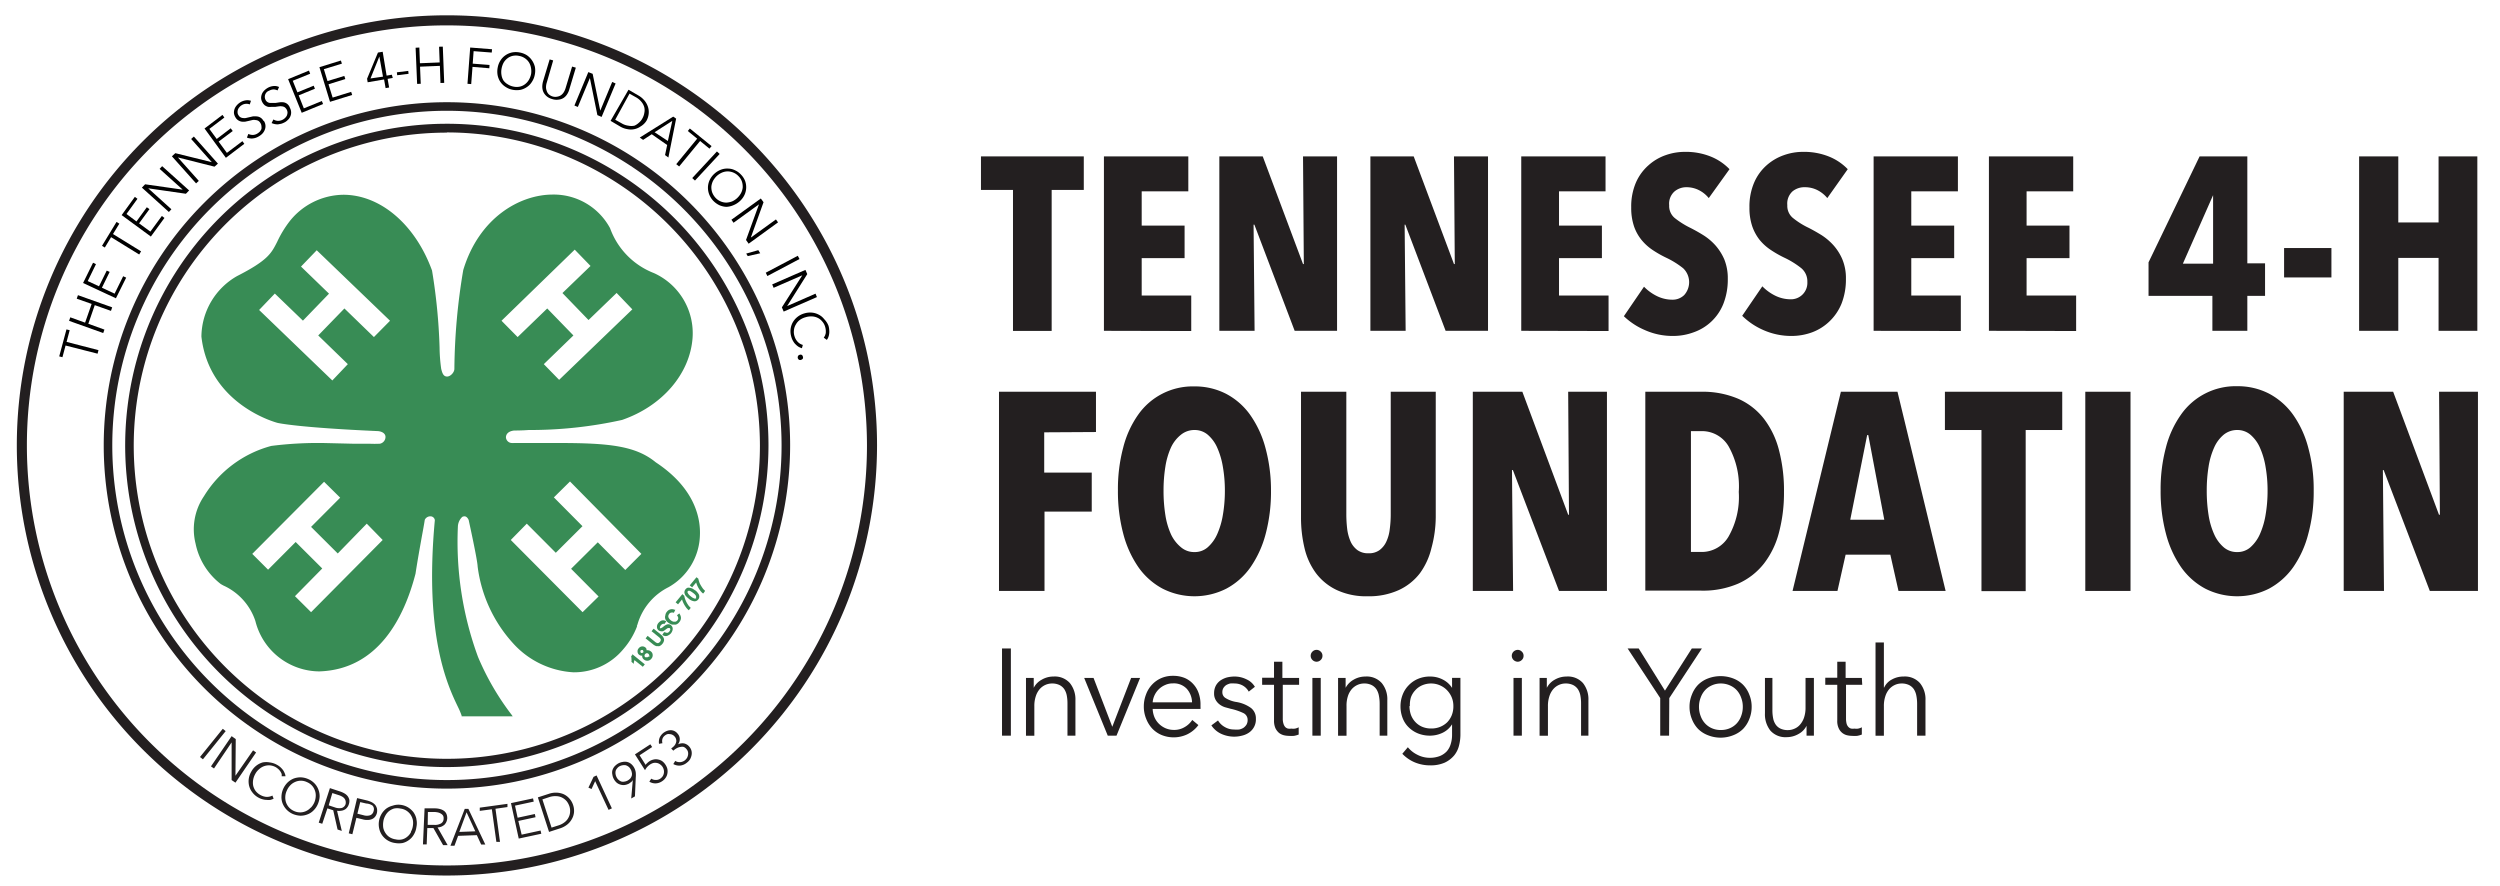 <?xml version="1.0" encoding="utf-8"?><svg id="Layer_1" data-name="Layer 1" xmlns="http://www.w3.org/2000/svg" xmlns:xlink="http://www.w3.org/1999/xlink" viewBox="0 0 248.25 87.98"><defs><style>.cls-1{fill:none;}.cls-2{clip-path:url(#clip-path);}.cls-3{fill:#231f20;}.cls-4{fill:#388c55;}</style><clipPath id="clip-path"><rect class="cls-1" x="1.67" y="1.52" width="85.42" height="85.42"/></clipPath></defs><title>Artboard 1</title><g class="cls-2"><path class="cls-3" d="M44.38,86.94A42.71,42.71,0,1,1,87.09,44.23,42.76,42.76,0,0,1,44.38,86.94Zm0-84.42A41.71,41.71,0,1,0,86.09,44.23,41.76,41.76,0,0,0,44.38,2.52Z"/><path class="cls-3" d="M44.38,78.31A34.08,34.08,0,1,1,78.46,44.23,34.12,34.12,0,0,1,44.38,78.31Zm0-67.31A33.23,33.23,0,1,0,77.61,44.23,33.27,33.27,0,0,0,44.38,11Z"/><path class="cls-3" d="M44.38,76.17A31.94,31.94,0,1,1,76.31,44.23,32,32,0,0,1,44.38,76.17Zm0-63A31.09,31.09,0,1,0,75.46,44.23,31.12,31.12,0,0,0,44.38,13.15Z"/><path class="cls-4" d="M62.81,65l-.15.17,0,0s0,0,0,.07.09-.17.13-.26Z"/><path class="cls-4" d="M62.7,65.29a.49.49,0,0,1,0,.15.67.67,0,0,1,0,.28v0l.24.2,0-.09c0-.06,0-.13.05-.21v-.08l.84.67.2-.24-1.23-1c0,.09-.09.17-.13.26"/><path class="cls-4" d="M65.61,63l-.71-.57-.2.25.71.57c.16.13.2.21.21.26a.31.31,0,0,1-.1.24.41.41,0,0,1-.14.1.23.23,0,0,1-.14,0,.76.76,0,0,1-.22-.14l-.71-.57-.2.25.71.57a1.14,1.14,0,0,0,.34.2l.14,0a.39.39,0,0,0,.18,0,.72.72,0,0,0,.29-.22.71.71,0,0,0,.17-.35.51.51,0,0,0-.07-.3.83.83,0,0,0-.26-.28"/><path class="cls-4" d="M69.15,59.38a.17.17,0,0,1-.17.06,1,1,0,0,1-.38-.22.92.92,0,0,1-.31-.35.14.14,0,0,1,0-.15.17.17,0,0,1,.14-.06h0c.06,0,.17.05.4.22s.28.28.29.33,0,.13,0,.17m-.08-.74a1.72,1.72,0,0,0-.3-.2.86.86,0,0,0-.25-.07.45.45,0,0,0-.23,0,.52.52,0,0,0-.3.44.66.66,0,0,0,.1.31,1.8,1.8,0,0,0,.31.31,1,1,0,0,0,.59.28h0a.46.46,0,0,0,.37-.18.43.43,0,0,0,.11-.3.47.47,0,0,0-.11-.3,1.42,1.42,0,0,0-.3-.32"/><path class="cls-4" d="M68.33,60.07a2.55,2.55,0,0,1-.25-.46,1.91,1.91,0,0,1-.13-.44v0L67.76,59l-.67.81.24.2.4-.49a1.45,1.45,0,0,0,.11.31,2.51,2.51,0,0,0,.26.45,1.34,1.34,0,0,0,.3.32l0,0,.19-.24,0,0a1.83,1.83,0,0,1-.27-.3"/><path class="cls-4" d="M70,58.65a1.16,1.16,0,0,1-.26-.29,3.47,3.47,0,0,1-.27-.46,4,4,0,0,1-.13-.44v0l-.18-.14-.67.81.24.19.4-.48a2.33,2.33,0,0,0,.11.31,2.51,2.51,0,0,0,.26.45,1.56,1.56,0,0,0,.29.32l.06,0L70,58.7Z"/><path class="cls-4" d="M64.4,65.19a.17.17,0,0,1-.1.07.16.16,0,0,1-.12,0,.27.27,0,0,1-.11,0,.21.21,0,0,1,0-.31.26.26,0,0,1,.16-.09h0a.24.24,0,0,1,.15.06.24.24,0,0,1,.09.15.28.28,0,0,1,0,.16m-.58-.46a.16.16,0,0,1-.12.06h0a.13.13,0,0,1-.11,0,.14.14,0,0,1-.06-.1.19.19,0,0,1,0-.12.14.14,0,0,1,.11-.06h0a.15.15,0,0,1,.11,0,.21.21,0,0,1,.06.1.17.17,0,0,1,0,.12m.47-.2a.39.39,0,0,0-.15,0,.3.3,0,0,0,0-.1.3.3,0,0,0-.13-.19.46.46,0,0,0-.33-.09.47.47,0,0,0-.32.19.41.41,0,0,0-.11.34.38.38,0,0,0,.16.3.43.43,0,0,0,.21.09h.1a.23.23,0,0,0,0,.14.4.4,0,0,0,.16.24.49.49,0,0,0,.32.12h.06a.51.51,0,0,0,.36-.2.5.5,0,0,0,.13-.39.44.44,0,0,0-.19-.34.46.46,0,0,0-.26-.11"/><path class="cls-4" d="M67.5,60.88l-.26.2,0,.05a.42.42,0,0,1,.11.25.35.35,0,0,1-.09.23.43.43,0,0,1-.17.12l-.1,0a.27.27,0,0,1-.12,0,.7.7,0,0,1-.27-.14,1.12,1.12,0,0,1-.18-.2.42.42,0,0,1-.06-.21.43.43,0,0,1,.1-.23.23.23,0,0,1,.17-.11.33.33,0,0,1,.23,0l.06,0,.14-.29-.07,0a.62.62,0,0,0-.76.19.62.62,0,0,0-.16.36.57.57,0,0,0,0,.38.85.85,0,0,0,.27.34,1.27,1.27,0,0,0,.38.2l.21,0a.63.63,0,0,0,.19,0,.66.66,0,0,0,.34-.25.64.64,0,0,0,.16-.41.74.74,0,0,0-.16-.43Z"/><path class="cls-4" d="M66.65,62.09a.46.46,0,0,0-.24-.1.48.48,0,0,0-.27.06,1.35,1.35,0,0,0-.28.19.72.72,0,0,1-.23.14.16.16,0,0,1-.09,0,.12.12,0,0,1,0-.1.32.32,0,0,1,.09-.19.37.37,0,0,1,.17-.13.25.25,0,0,1,.18,0l0,0,.18-.26,0,0a.49.49,0,0,0-.26-.1.52.52,0,0,0-.27.05.91.91,0,0,0-.24.2.6.6,0,0,0-.14.26.61.61,0,0,0,0,.27.52.52,0,0,0,.14.21.54.54,0,0,0,.22.09.66.66,0,0,0,.23,0,1.37,1.37,0,0,0,.26-.17,1.64,1.64,0,0,1,.21-.14.19.19,0,0,1,.11,0,.13.13,0,0,1,.08,0,.14.14,0,0,1,.05.08.2.2,0,0,1,0,.11.6.6,0,0,1-.09.15.42.42,0,0,1-.15.12.3.3,0,0,1-.14,0L66,62.78l-.06,0-.17.26,0,0a.56.56,0,0,0,.29.12h.06a.42.42,0,0,0,.24-.07.8.8,0,0,0,.28-.22.92.92,0,0,0,.14-.28.57.57,0,0,0,0-.29.51.51,0,0,0-.15-.21"/><path class="cls-4" d="M57.85,60.79l-7.13-7.17L52.31,52l2.88,2.89,2.65-2.64L55,49.39l1.6-1.58L63.69,55l-1.6,1.6-2.73-2.75-2.65,2.63,2.73,2.75Zm-.78-36,1.57,1.62-2.79,2.69,2.59,2.68,2.79-2.69,1.56,1.63-7.27,7L54,36.16l2.94-2.85-2.6-2.68-2.94,2.84L49.8,31.85ZM37.13,33.47,34.2,30.63l-2.6,2.68,2.94,2.85L33,37.78l-7.27-7,1.56-1.63,2.79,2.69,2.59-2.68-2.78-2.69,1.56-1.62,7.28,7ZM30.89,60.79l-1.6-1.59L32,56.45l-2.64-2.63-2.74,2.75L25.05,55l7.13-7.16,1.6,1.58-2.89,2.9,2.65,2.64L36.42,52,38,53.62Zm32.35,1.37v0a1.71,1.71,0,0,0,.07-.18,6,6,0,0,1,3.07-3.67,6.11,6.11,0,0,0,3.12-5.1c.08-1.6-.38-4.66-4.38-7.3-2-1.64-4.62-1.92-9.69-1.92l-2.89,0H51a.3.3,0,0,1-.13,0,.6.6,0,0,1-.63-.56c0-.28.19-.61.82-.68.23,0,.74,0,1.43-.05a42.24,42.24,0,0,0,9.28-1c4-1.38,6.73-4.58,7-8.12a6.55,6.55,0,0,0-3.83-6.46,7.52,7.52,0,0,1-4.36-4.46,6.35,6.35,0,0,0-5.68-3.34c-3.31,0-7.34,2.32-8.9,7.5a61.41,61.41,0,0,0-.88,9.81c0,.34-.38.76-.72.76s-.47-.27-.59-.77a16.27,16.27,0,0,1-.16-2.12,56.88,56.88,0,0,0-.75-7.64c-1.66-4.56-5.12-7.52-8.81-7.52A6.9,6.9,0,0,0,28.74,22a10.74,10.74,0,0,0-1.21,2c-.58,1.15-.92,1.85-4,3.42a7,7,0,0,0-3.53,6c.77,6.8,7.48,8.55,7.55,8.57s2.06.47,10,.82c.45.05.73.27.73.58a.69.69,0,0,1-.55.67,10.63,10.63,0,0,1-1.07,0H35L32.5,44a36.53,36.53,0,0,0-5.56.28,11.24,11.24,0,0,0-6.69,5,5.85,5.85,0,0,0-.83,4.7A6.78,6.78,0,0,0,21.93,58l.25.14a5.9,5.9,0,0,1,3.18,3.53,6.59,6.59,0,0,0,6.36,5c5.86-.2,8.42-5.38,9.54-9.7.2-1.31.4-2.41.59-3.48.11-.62.23-1.22.33-1.87a.61.61,0,0,1,.55-.35.44.44,0,0,1,.45.38c-1.07,11.53,1.29,16.46,2.3,18.56a7.56,7.56,0,0,1,.36.85l0,.07h5.07L50.82,71a26.13,26.13,0,0,1-3.35-5.76,33.14,33.14,0,0,1-2-13,1.4,1.4,0,0,1,.43-.91.49.49,0,0,1,.22-.06c.28,0,.42.37.42.37s.88,4,.89,4.62a13.9,13.9,0,0,0,3.52,7.62,8.73,8.73,0,0,0,6,2.88H57a6.35,6.35,0,0,0,4.89-2.29,7.49,7.49,0,0,0,1.37-2.28"/><path class="cls-3" d="M66.86,74.54l.12-.1a1.75,1.75,0,0,1,.29-.18,1,1,0,0,1,.32-.09.63.63,0,0,1,.3,0,.7.7,0,0,1,.28.22.62.62,0,0,1,.15.29.76.76,0,0,1,0,.3.94.94,0,0,1-.1.28,1.1,1.1,0,0,1-.2.23.87.87,0,0,1-.47.19.81.81,0,0,1-.5-.12l-.19.31a1.18,1.18,0,0,0,.7.15,1.23,1.23,0,0,0,.65-.29,1.21,1.21,0,0,0,.31-.33,1.49,1.49,0,0,0,.15-.4,1,1,0,0,0,0-.42,1,1,0,0,0-.21-.42.94.94,0,0,0-.54-.34,1,1,0,0,0-.59.09h0a.85.85,0,0,0,.17-.51.8.8,0,0,0-.2-.53.91.91,0,0,0-.32-.27.81.81,0,0,0-.37-.09,1,1,0,0,0-.38.07,1.43,1.43,0,0,0-.36.2,1.3,1.3,0,0,0-.37.48,1.19,1.19,0,0,0-.06.6l.34-.06a.77.77,0,0,1,0-.43.69.69,0,0,1,.24-.33.89.89,0,0,1,.25-.14.74.74,0,0,1,.26,0,.66.66,0,0,1,.47.25.57.57,0,0,1,.14.28.5.5,0,0,1,0,.27A.83.83,0,0,1,67,74a1.25,1.25,0,0,1-.23.23l-.12.1Zm-2.28-.63-1.53,1,1,1.57a1.5,1.5,0,0,1,.51-.57,1.21,1.21,0,0,1,.33-.15.93.93,0,0,1,.33,0,.76.76,0,0,1,.31.13.92.92,0,0,1,.26.26,1,1,0,0,1,.13.32.85.85,0,0,1-.12.62,1,1,0,0,1-.25.24.75.75,0,0,1-.44.12.8.8,0,0,1-.44-.13l-.19.3a1.13,1.13,0,0,0,.61.17,1.19,1.19,0,0,0,.65-.21,1.2,1.2,0,0,0,.36-.35,1,1,0,0,0,.17-.41,1.19,1.19,0,0,0,0-.46,1.34,1.34,0,0,0-.2-.44,1.3,1.3,0,0,0-.32-.34,1.05,1.05,0,0,0-.4-.16.94.94,0,0,0-.44,0,1.23,1.23,0,0,0-.43.18,1.56,1.56,0,0,0-.2.16,1,1,0,0,0-.17.19L63.51,75l1.25-.82Zm-1.84,2.8a.74.74,0,0,1,0,.3.82.82,0,0,1-.14.28,1.09,1.09,0,0,1-.26.21.87.87,0,0,1-.32.11.65.65,0,0,1-.31,0,.76.76,0,0,1-.26-.15.78.78,0,0,1-.21-.26.89.89,0,0,1-.11-.31.8.8,0,0,1,0-.31.59.59,0,0,1,.14-.27.76.76,0,0,1,.25-.22.94.94,0,0,1,.31-.1.8.8,0,0,1,.31,0,.87.87,0,0,1,.27.14.75.75,0,0,1,.21.26.72.72,0,0,1,.11.31m-.05,2.59.37-.21.08-1.86a2.9,2.9,0,0,0,0-.51,1.35,1.35,0,0,0-.17-.5,1.31,1.31,0,0,0-.3-.36,1,1,0,0,0-.39-.19,1,1,0,0,0-.43,0,1.33,1.33,0,0,0-.45.15,1.61,1.61,0,0,0-.37.3,1.06,1.06,0,0,0-.21.39.88.88,0,0,0,0,.43,1.21,1.21,0,0,0,.15.44,1.31,1.31,0,0,0,.29.36,1.08,1.08,0,0,0,.79.22,1.39,1.39,0,0,0,.42-.14l.23-.17a.5.5,0,0,0,.15-.2h0ZM59.24,77l-.3.14-.51,1.07.31.14.36-.78,1.33,2.85.33-.15Zm-5.38,2.38.69-.23a1.87,1.87,0,0,1,.72-.09,1.35,1.35,0,0,1,.58.16,1.47,1.47,0,0,1,.43.35,1.77,1.77,0,0,1,.26.49,1.46,1.46,0,0,1,.07.55,1.27,1.27,0,0,1-.14.54,1.35,1.35,0,0,1-.37.47,1.85,1.85,0,0,1-.64.34l-.69.22Zm.66,3.23,1.14-.37a2.23,2.23,0,0,0,.61-.32,1.76,1.76,0,0,0,.47-.51,1.69,1.69,0,0,0,.25-.67,1.75,1.75,0,0,0-.08-.8,1.81,1.81,0,0,0-.41-.69,1.7,1.7,0,0,0-.59-.41,2,2,0,0,0-.68-.13,2.15,2.15,0,0,0-.68.1l-1.14.37Zm-3.05-1.09,1.71-.37-.07-.32-1.71.37L51.14,80,53,79.6l-.07-.32-2.19.47.77,3.52,2.24-.48-.07-.32-1.88.41ZM49.2,80.31l1.19-.17,0-.32-2.75.38,0,.32,1.2-.16.45,3.24.36,0Zm-2.87.35.87,1.89-1.59.06ZM45.49,83l1.86-.07.43.93.41,0-1.68-3.54h-.36l-1.42,3.66h.4Zm-3-2.37.65,0a2,2,0,0,1,.37.05.91.91,0,0,1,.28.12A.6.6,0,0,1,44,81a.56.56,0,0,1,.05.3.53.53,0,0,1-.26.47,1.21,1.21,0,0,1-.68.14l-.64,0Zm-.06,1.6.61,0L44,83.92l.45,0-1-1.76a1.06,1.06,0,0,0,.37-.07,1.26,1.26,0,0,0,.3-.18,1,1,0,0,0,.29-.64,1.06,1.06,0,0,0-.08-.45.78.78,0,0,0-.24-.3,1.17,1.17,0,0,0-.39-.18,1.87,1.87,0,0,0-.49-.07l-1.05,0L42,83.85h.37Zm-1.62.4a1.33,1.33,0,0,1-.36.45,1.26,1.26,0,0,1-.51.27,1.37,1.37,0,0,1-.64,0,1.53,1.53,0,0,1-.6-.21,1.31,1.31,0,0,1-.41-.4,1.48,1.48,0,0,1-.23-.53,2.07,2.07,0,0,1,0-.61,1.65,1.65,0,0,1,.19-.58,1.47,1.47,0,0,1,.36-.46,1.56,1.56,0,0,1,.51-.27,1.51,1.51,0,0,1,.64,0,1.43,1.43,0,0,1,.6.21,1.49,1.49,0,0,1,.42.41,1.65,1.65,0,0,1,.22.53A1.78,1.78,0,0,1,41,82a1.65,1.65,0,0,1-.19.58m.53-1.3a1.84,1.84,0,0,0-.3-.65,2.06,2.06,0,0,0-.54-.47,1.86,1.86,0,0,0-.72-.24A1.72,1.72,0,0,0,39,80a1.84,1.84,0,0,0-.65.3,1.87,1.87,0,0,0-.47.54,2,2,0,0,0-.21,1.5,1.8,1.8,0,0,0,.84,1.12,1.87,1.87,0,0,0,.72.25,2.14,2.14,0,0,0,.76,0,1.81,1.81,0,0,0,.64-.31,1.64,1.64,0,0,0,.47-.54,1.92,1.92,0,0,0,.25-.73,1.8,1.8,0,0,0,0-.77m-5.58-1.71.6.14A1.21,1.21,0,0,1,37,80a.53.53,0,0,1,.1.53.56.56,0,0,1-.33.42,1.1,1.1,0,0,1-.68,0l-.6-.15Zm-1.14,3.1.36.09.4-1.63.62.15a1.52,1.52,0,0,0,.5.06,1.08,1.08,0,0,0,.42-.08.79.79,0,0,0,.31-.23,1,1,0,0,0,.19-.39,1.11,1.11,0,0,0,0-.44,1,1,0,0,0-.17-.35,1.23,1.23,0,0,0-.33-.26,2.56,2.56,0,0,0-.47-.18l-1-.24ZM33,78.75l.62.2a1.6,1.6,0,0,1,.35.15.73.73,0,0,1,.23.19.58.58,0,0,1,.12.25.81.81,0,0,1,0,.3.57.57,0,0,1-.38.39,1.26,1.26,0,0,1-.7-.06l-.6-.2Zm-.49,1.52.58.19.43,1.91.42.14-.47-2a1.25,1.25,0,0,0,.38,0,.9.9,0,0,0,.33-.09.71.71,0,0,0,.27-.21.92.92,0,0,0,.18-.32,1,1,0,0,0,.06-.46,1,1,0,0,0-.16-.36,1.1,1.1,0,0,0-.32-.28,2.34,2.34,0,0,0-.45-.2l-1-.33-1.11,3.43.35.11Zm-1.67-.06a1.4,1.4,0,0,1-1,.46,1.45,1.45,0,0,1-.63-.13,1.53,1.53,0,0,1-.52-.37,1.49,1.49,0,0,1-.29-.5,1.54,1.54,0,0,1-.07-.57,1.56,1.56,0,0,1,.15-.59,1.72,1.72,0,0,1,.33-.51,1.41,1.41,0,0,1,.47-.34,1.38,1.38,0,0,1,1.19,0,1.42,1.42,0,0,1,.52.36,1.38,1.38,0,0,1,.29.51,1.36,1.36,0,0,1,.07.57,1.75,1.75,0,0,1-.14.59,1.82,1.82,0,0,1-.34.51m.87-1.11a1.82,1.82,0,0,0-.13-.7,1.74,1.74,0,0,0-.38-.6,1.9,1.9,0,0,0-.63-.43,2,2,0,0,0-.74-.17,2,2,0,0,0-.7.12,1.94,1.94,0,0,0-.6.39,2.08,2.08,0,0,0-.44.64,2,2,0,0,0-.17.75,1.69,1.69,0,0,0,.12.71,1.94,1.94,0,0,0,.39.6,2,2,0,0,0,.62.43,2.26,2.26,0,0,0,.74.17,1.87,1.87,0,0,0,.71-.13,1.63,1.63,0,0,0,.6-.39,1.9,1.9,0,0,0,.43-.63,2.16,2.16,0,0,0,.18-.76M27.05,79a1.2,1.2,0,0,1-.61.13,1.46,1.46,0,0,1-.57-.18,1.53,1.53,0,0,1-.49-.41,1.48,1.48,0,0,1-.24-.53,1.62,1.62,0,0,1,0-.58,1.84,1.84,0,0,1,.21-.58,1.57,1.57,0,0,1,.38-.47A1.44,1.44,0,0,1,26.79,76a1.49,1.49,0,0,1,.61.19,1.79,1.79,0,0,1,.26.2,1.37,1.37,0,0,1,.19.23,1.34,1.34,0,0,1,.12.24.93.93,0,0,1,0,.22l.38,0a.9.9,0,0,0-.09-.32,1.34,1.34,0,0,0-.17-.31,2.27,2.27,0,0,0-.26-.28,1.81,1.81,0,0,0-.32-.22,1.92,1.92,0,0,0-.72-.24,1.87,1.87,0,0,0-.71,0,1.86,1.86,0,0,0-1.13.92,1.88,1.88,0,0,0-.2,1.45,1.74,1.74,0,0,0,.33.63,1.85,1.85,0,0,0,.58.49,1.76,1.76,0,0,0,.42.17,1.44,1.44,0,0,0,.4.06,1.5,1.5,0,0,0,.37,0,1.52,1.52,0,0,0,.32-.12Zm-3.64-5.61L23,73.1l-2.05,3,.3.21L23,73.72h0l0,3.74.38.26,2.05-3-.3-.21-1.75,2.52h0Zm-1-.79-.29-.23-2.26,2.8.29.23Z"/></g><path class="cls-3" d="M104.43,18.86v14h-3.84v-14H97.41V15.53h10.21v3.33Z"/><path class="cls-3" d="M109.62,32.85V15.53H118V19h-4.63v3.4h4.26v3.23h-4.26v3.72h4.92v3.52Z"/><path class="cls-3" d="M128.56,32.85l-4-10.54h-.08l.1,10.54h-3.5V15.53h4.31l4,10.69h.08l-.08-10.69h3.38V32.85Z"/><path class="cls-3" d="M143.55,32.85l-4-10.54h-.07l.1,10.54h-3.5V15.53h4.3l4,10.69h.08l-.08-10.69h3.38V32.85Z"/><path class="cls-3" d="M151.06,32.85V15.53h8.37V19h-4.62v3.4h4.26v3.23h-4.26v3.72h4.92v3.52Z"/><path class="cls-3" d="M169.68,19.67a3,3,0,0,0-1-.8,2.73,2.73,0,0,0-1.22-.28,1.83,1.83,0,0,0-1.18.42,1.62,1.62,0,0,0-.53,1.37,1.55,1.55,0,0,0,.54,1.26,8.41,8.41,0,0,0,1.59,1c.39.2.81.43,1.24.7a5.65,5.65,0,0,1,1.2,1,5.32,5.32,0,0,1,.9,1.41,5,5,0,0,1,.35,1.95,6.56,6.56,0,0,1-.44,2.47A4.9,4.9,0,0,1,168.17,33a5.83,5.83,0,0,1-2,.36,6.76,6.76,0,0,1-2.85-.59,7,7,0,0,1-2.07-1.37l2-2.93a4.65,4.65,0,0,0,1.3.94,3.49,3.49,0,0,0,1.49.35,1.65,1.65,0,0,0,1.2-.46,1.91,1.91,0,0,0-.1-2.66,8.57,8.57,0,0,0-1.71-1.06,10.7,10.7,0,0,1-1.33-.76,5,5,0,0,1-1.1-1,4.42,4.42,0,0,1-.75-1.37,5.7,5.7,0,0,1-.27-1.86,6,6,0,0,1,.48-2.49,4.85,4.85,0,0,1,1.25-1.7,5,5,0,0,1,1.71-1,5.7,5.7,0,0,1,1.9-.32,6.61,6.61,0,0,1,2.54.46,5.36,5.36,0,0,1,1.88,1.26Z"/><path class="cls-3" d="M181.45,19.67a3.06,3.06,0,0,0-1-.8,2.76,2.76,0,0,0-1.22-.28A1.86,1.86,0,0,0,178,19a1.64,1.64,0,0,0-.52,1.37,1.55,1.55,0,0,0,.54,1.26,7.8,7.8,0,0,0,1.59,1c.39.2.8.43,1.24.7a5.85,5.85,0,0,1,1.19,1,5.08,5.08,0,0,1,.9,1.41,4.85,4.85,0,0,1,.36,1.95,6.56,6.56,0,0,1-.44,2.47,5.09,5.09,0,0,1-1.2,1.76A5,5,0,0,1,179.94,33a5.92,5.92,0,0,1-2,.36,6.82,6.82,0,0,1-2.85-.59A7,7,0,0,1,173,31.36l2-2.93a4.65,4.65,0,0,0,1.3.94,3.49,3.49,0,0,0,1.49.35A1.63,1.63,0,0,0,179.47,28a1.71,1.71,0,0,0-.59-1.36,8.57,8.57,0,0,0-1.71-1.06,10.7,10.7,0,0,1-1.33-.76,5,5,0,0,1-1.11-1,4.62,4.62,0,0,1-.74-1.37,5.7,5.7,0,0,1-.27-1.86,6,6,0,0,1,.48-2.49,4.83,4.83,0,0,1,1.24-1.7,5.16,5.16,0,0,1,1.72-1,5.64,5.64,0,0,1,1.89-.32,6.62,6.62,0,0,1,2.55.46,5.36,5.36,0,0,1,1.88,1.26Z"/><path class="cls-3" d="M186.05,32.85V15.53h8.37V19h-4.63v3.4h4.26v3.23h-4.26v3.72h4.92v3.52Z"/><path class="cls-3" d="M197.5,32.85V15.53h8.37V19h-4.63v3.4h4.26v3.23h-4.26v3.72h4.92v3.52Z"/><path class="cls-3" d="M223.16,29.38v3.47h-3.47V29.38h-6.34V26.05l5.07-10.52h4.74V26.15h1.76v3.23Zm-3.4-10h0l-3,6.8h3Z"/><path class="cls-3" d="M226.81,27.55V24.63h4.7v2.92Z"/><path class="cls-3" d="M242.15,32.85V25.61h-4v7.24h-3.89V15.53h3.89v6.56h4V15.53H246V32.85Z"/><path class="cls-3" d="M103.69,42.93v4h4.72V50.8h-4.69v7.88H99.2V38.9h9.63v4Z"/><path class="cls-3" d="M126.21,48.74a16.34,16.34,0,0,1-.53,4.28,10.42,10.42,0,0,1-1.51,3.31,6.91,6.91,0,0,1-2.39,2.12,7,7,0,0,1-6.34,0,6.91,6.91,0,0,1-2.39-2.12A10.42,10.42,0,0,1,111.54,53a16.34,16.34,0,0,1-.53-4.28,16,16,0,0,1,.52-4.26A9.85,9.85,0,0,1,113,41.21a6.62,6.62,0,0,1,5.59-2.84,6.77,6.77,0,0,1,3.17.74,6.85,6.85,0,0,1,2.39,2.1,10.29,10.29,0,0,1,1.51,3.27A16,16,0,0,1,126.21,48.74Zm-4.58,0a13.67,13.67,0,0,0-.2-2.39,7.78,7.78,0,0,0-.57-1.92,3.6,3.6,0,0,0-.94-1.27,2,2,0,0,0-1.31-.46,2.11,2.11,0,0,0-1.33.46,3.5,3.5,0,0,0-1,1.27,7.38,7.38,0,0,0-.56,1.92,14.8,14.8,0,0,0-.18,2.39,15.2,15.2,0,0,0,.18,2.4,7.38,7.38,0,0,0,.56,1.92,3.67,3.67,0,0,0,1,1.29,2,2,0,0,0,1.33.47,1.94,1.94,0,0,0,1.31-.47,3.78,3.78,0,0,0,.94-1.29,7.78,7.78,0,0,0,.57-1.92A14,14,0,0,0,121.63,48.74Z"/><path class="cls-3" d="M142.14,54.43A7,7,0,0,1,141,56.92a5.58,5.58,0,0,1-2.09,1.67,7.14,7.14,0,0,1-3.1.62,6.91,6.91,0,0,1-3.07-.62,5.55,5.55,0,0,1-2.06-1.67,6.77,6.77,0,0,1-1.14-2.49,13,13,0,0,1-.35-3.07V38.9h4.5V51a12.61,12.61,0,0,0,.09,1.56,4.52,4.52,0,0,0,.35,1.25,2.18,2.18,0,0,0,.67.82,1.78,1.78,0,0,0,1.09.31,1.76,1.76,0,0,0,1.09-.31,2.18,2.18,0,0,0,.67-.82,3.92,3.92,0,0,0,.35-1.25,10.86,10.86,0,0,0,.1-1.56V38.9h4.47V51.36A12,12,0,0,1,142.14,54.43Z"/><path class="cls-3" d="M154.81,58.68l-4.58-12h-.09l.11,12h-4V38.9h4.92l4.55,12.21h.08l-.08-12.21h3.85V58.68Z"/><path class="cls-3" d="M177.15,48.85a15.4,15.4,0,0,1-.49,4,8.52,8.52,0,0,1-1.49,3.1,6.72,6.72,0,0,1-2.56,2,8.8,8.8,0,0,1-3.67.7h-5.56V38.9h5.56a9,9,0,0,1,3.67.7,6.58,6.58,0,0,1,2.56,2,8.59,8.59,0,0,1,1.49,3.13A15.78,15.78,0,0,1,177.15,48.85Zm-4.49,0a8.11,8.11,0,0,0-1-4.51A3.06,3.06,0,0,0,169,42.81h-1.09v12H169a3.08,3.08,0,0,0,2.64-1.52A7.93,7.93,0,0,0,172.66,48.85Z"/><path class="cls-3" d="M188.52,58.68l-.81-3.6h-4.44l-.81,3.6H178l4.8-19.78h5.62l4.78,19.78Zm-3-15.48h-.11l-1.68,8.41h3.38Z"/><path class="cls-3" d="M201.15,42.7v16h-4.39v-16h-3.63V38.9h11.65v3.8Z"/><path class="cls-3" d="M207.07,58.68V38.9h4.49V58.68Z"/><path class="cls-3" d="M229.75,48.74a15.92,15.92,0,0,1-.54,4.28,10.2,10.2,0,0,1-1.5,3.31,7,7,0,0,1-2.39,2.12,7,7,0,0,1-6.34,0,6.91,6.91,0,0,1-2.39-2.12A10.42,10.42,0,0,1,215.08,53a16.34,16.34,0,0,1-.53-4.28,16,16,0,0,1,.52-4.26,9.85,9.85,0,0,1,1.49-3.27,6.62,6.62,0,0,1,5.59-2.84,6.77,6.77,0,0,1,3.17.74,6.94,6.94,0,0,1,2.39,2.1,10.07,10.07,0,0,1,1.5,3.27A15.61,15.61,0,0,1,229.75,48.74Zm-4.58,0a13.67,13.67,0,0,0-.2-2.39,7.78,7.78,0,0,0-.57-1.92,3.6,3.6,0,0,0-.94-1.27,2,2,0,0,0-1.31-.46,2.11,2.11,0,0,0-1.33.46,3.5,3.5,0,0,0-.95,1.27,7.38,7.38,0,0,0-.56,1.92,14.8,14.8,0,0,0-.18,2.39,15.2,15.2,0,0,0,.18,2.4,7.38,7.38,0,0,0,.56,1.92,3.67,3.67,0,0,0,.95,1.29,2,2,0,0,0,1.33.47,1.94,1.94,0,0,0,1.31-.47,3.78,3.78,0,0,0,.94-1.29,7.78,7.78,0,0,0,.57-1.92A14,14,0,0,0,225.17,48.74Z"/><path class="cls-3" d="M241.28,58.68l-4.58-12h-.08l.11,12h-4V38.9h4.91l4.55,12.21h.09L242.2,38.9h3.86V58.68Z"/><path class="cls-3" d="M100.38,73.05H99.5V64.39h.88Z"/><path class="cls-3" d="M102.65,67.32c0,.16,0,.33,0,.52s0,.34,0,.46h0a1.89,1.89,0,0,1,.8-.81,2.27,2.27,0,0,1,1.16-.31,2,2,0,0,1,1.63.65,2.58,2.58,0,0,1,.55,1.71v3.51H106V69.88a4.18,4.18,0,0,0-.07-.82,1.77,1.77,0,0,0-.25-.63,1.28,1.28,0,0,0-.48-.41,1.67,1.67,0,0,0-.75-.15,1.63,1.63,0,0,0-1.2.55,2,2,0,0,0-.39.7,3,3,0,0,0-.15,1v2.94h-.83V68.58c0-.15,0-.35,0-.6s0-.46,0-.66Z"/><path class="cls-3" d="M110.87,73.05H110l-2.34-5.73h.93l1.86,4.85h0l1.87-4.85h.89Z"/><path class="cls-3" d="M119.21,70v.19a1.62,1.62,0,0,1,0,.21h-4.75a2.38,2.38,0,0,0,.17.8,2.06,2.06,0,0,0,.44.66,2.15,2.15,0,0,0,.66.45,2.08,2.08,0,0,0,.82.17,2,2,0,0,0,1.12-.3,2.17,2.17,0,0,0,.72-.69L119,72a3,3,0,0,1-1.13.93,3.17,3.17,0,0,1-2.51.06,2.73,2.73,0,0,1-.93-.63,3.06,3.06,0,0,1-.62-1,3.17,3.17,0,0,1-.23-1.2,3.29,3.29,0,0,1,.22-1.2,2.84,2.84,0,0,1,.62-1,2.75,2.75,0,0,1,.91-.63,2.86,2.86,0,0,1,1.14-.22,3,3,0,0,1,1.19.22,2.43,2.43,0,0,1,.85.62,2.55,2.55,0,0,1,.52.89A3.34,3.34,0,0,1,119.21,70Zm-.84-.26a2.09,2.09,0,0,0-.52-1.34,1.76,1.76,0,0,0-1.38-.54,1.8,1.8,0,0,0-.77.16,2,2,0,0,0-.62.41,2.07,2.07,0,0,0-.43.6,2,2,0,0,0-.19.71Z"/><path class="cls-3" d="M124,68.68a1.52,1.52,0,0,0-.55-.58,1.64,1.64,0,0,0-.85-.23,2.12,2.12,0,0,0-.44,0,1.59,1.59,0,0,0-.4.16,1,1,0,0,0-.27.28.78.78,0,0,0-.11.41.66.66,0,0,0,.34.61,2.91,2.91,0,0,0,1,.37,3.41,3.41,0,0,1,1.5.6,1.3,1.3,0,0,1,.49,1.07,1.57,1.57,0,0,1-.69,1.38,2,2,0,0,1-.69.3,3,3,0,0,1-.78.1,3.11,3.11,0,0,1-1.26-.27,2.34,2.34,0,0,1-1-.85l.66-.49a1.74,1.74,0,0,0,.65.64,1.8,1.8,0,0,0,.94.26,2.76,2.76,0,0,0,.51,0,1.29,1.29,0,0,0,.43-.17,1.14,1.14,0,0,0,.3-.32.93.93,0,0,0,.11-.47.74.74,0,0,0-.44-.68,5.8,5.8,0,0,0-1.25-.42l-.55-.15a1.77,1.77,0,0,1-.53-.27,1.44,1.44,0,0,1-.4-.45,1.26,1.26,0,0,1-.16-.67,1.6,1.6,0,0,1,.17-.75,1.53,1.53,0,0,1,.46-.52,2.28,2.28,0,0,1,.65-.3,3.22,3.22,0,0,1,.76-.09,2.63,2.63,0,0,1,1.16.27,1.84,1.84,0,0,1,.85.75Z"/><path class="cls-3" d="M129,68h-1.62v3.34a1.62,1.62,0,0,0,.07.53.88.88,0,0,0,.17.32.61.61,0,0,0,.28.16,1.22,1.22,0,0,0,.34,0,1.2,1.2,0,0,0,.36,0,1.4,1.4,0,0,0,.36-.13l0,.72a2.42,2.42,0,0,1-.46.13,2.82,2.82,0,0,1-.52,0,2.18,2.18,0,0,1-.49-.06,1.33,1.33,0,0,1-.48-.23,1.46,1.46,0,0,1-.36-.47,1.83,1.83,0,0,1-.14-.77V68h-1.18v-.7h1.18V65.71h.83v1.61H129Z"/><path class="cls-3" d="M131.32,65.12a.54.54,0,0,1-.18.42.57.57,0,0,1-.81,0,.58.58,0,0,1,0-.84.57.57,0,0,1,.81,0A.54.54,0,0,1,131.32,65.12Zm-.17,7.93h-.83V67.32h.83Z"/><path class="cls-3" d="M133.62,67.32c0,.16,0,.33,0,.52s0,.34,0,.46h0a2,2,0,0,1,.8-.81,2.29,2.29,0,0,1,1.16-.31,2,2,0,0,1,1.63.65,2.53,2.53,0,0,1,.55,1.71v3.51H137V69.88a4.15,4.15,0,0,0-.08-.82,1.77,1.77,0,0,0-.25-.63,1.28,1.28,0,0,0-.48-.41,1.64,1.64,0,0,0-.75-.15,1.61,1.61,0,0,0-.64.14,1.69,1.69,0,0,0-.56.41,2,2,0,0,0-.39.7,3,3,0,0,0-.14,1v2.94h-.84V68.58c0-.15,0-.35,0-.6s0-.46,0-.66Z"/><path class="cls-3" d="M139.8,74.2a2.8,2.8,0,0,0,.93.74,2.67,2.67,0,0,0,1.26.31,2.73,2.73,0,0,0,1-.18,1.94,1.94,0,0,0,.69-.48,1.91,1.91,0,0,0,.38-.72,3,3,0,0,0,.13-.87V71.92h0a2.23,2.23,0,0,1-.93.84,2.91,2.91,0,0,1-1.23.29,3.16,3.16,0,0,1-1.22-.22,2.84,2.84,0,0,1-.93-.61,2.53,2.53,0,0,1-.6-.92,3.19,3.19,0,0,1-.21-1.16,3.13,3.13,0,0,1,.21-1.15,2.7,2.7,0,0,1,.6-.94,2.76,2.76,0,0,1,.93-.64,3,3,0,0,1,1.22-.23,2.7,2.7,0,0,1,1.22.29,2.32,2.32,0,0,1,.94.84h0v-1h.83V73a4.49,4.49,0,0,1-.13,1,2.52,2.52,0,0,1-.48,1,2.76,2.76,0,0,1-.95.73A3.46,3.46,0,0,1,142,76a3.92,3.92,0,0,1-1.52-.3,3.71,3.71,0,0,1-1.23-.85Zm.16-4.09a2.72,2.72,0,0,0,.14.86,2.15,2.15,0,0,0,.43.71,2,2,0,0,0,.67.48,2.25,2.25,0,0,0,.92.18,2.3,2.3,0,0,0,.88-.16,2.21,2.21,0,0,0,.7-.45,2.18,2.18,0,0,0,.46-.71,2.38,2.38,0,0,0,.16-.91,2.22,2.22,0,0,0-.16-.85,2.29,2.29,0,0,0-.46-.71,2.16,2.16,0,0,0-.7-.49,2.14,2.14,0,0,0-.88-.19,2.26,2.26,0,0,0-.92.19,1.94,1.94,0,0,0-.67.49,2,2,0,0,0-.43.71A2.66,2.66,0,0,0,140,70.11Z"/><path class="cls-3" d="M151.29,65.12a.54.54,0,0,1-.18.42.58.58,0,0,1-.4.17.62.62,0,0,1-.41-.17.58.58,0,0,1,0-.84.62.62,0,0,1,.41-.17.58.58,0,0,1,.4.17A.54.54,0,0,1,151.29,65.12Zm-.17,7.93h-.83V67.32h.83Z"/><path class="cls-3" d="M153.6,67.32c0,.16,0,.33,0,.52s0,.34,0,.46h0a1.92,1.92,0,0,1,.79-.81,2.33,2.33,0,0,1,1.17-.31,2,2,0,0,1,1.63.65,2.58,2.58,0,0,1,.54,1.71v3.51H157V69.88a4.18,4.18,0,0,0-.07-.82,1.77,1.77,0,0,0-.25-.63,1.28,1.28,0,0,0-.48-.41,1.67,1.67,0,0,0-.75-.15,1.57,1.57,0,0,0-.64.14,1.59,1.59,0,0,0-.56.41,2,2,0,0,0-.39.7,3,3,0,0,0-.15,1v2.94h-.83V68.58c0-.15,0-.35,0-.6s0-.46,0-.66Z"/><path class="cls-3" d="M165.74,73.05h-.88V69.32l-3.24-4.93h1.1l2.61,4.19L168,64.39h1l-3.24,4.93Z"/><path class="cls-3" d="M173.94,70.19a3.17,3.17,0,0,1-.23,1.2,2.92,2.92,0,0,1-.63,1,2.81,2.81,0,0,1-1,.63,3.38,3.38,0,0,1-2.45,0,2.81,2.81,0,0,1-1-.63,2.92,2.92,0,0,1-.63-1,3.17,3.17,0,0,1-.23-1.2,3.09,3.09,0,0,1,.23-1.2,2.86,2.86,0,0,1,.63-1,2.81,2.81,0,0,1,1-.63,3.52,3.52,0,0,1,2.45,0,2.81,2.81,0,0,1,1,.63,2.86,2.86,0,0,1,.63,1A3.09,3.09,0,0,1,173.94,70.19Zm-.88,0a2.44,2.44,0,0,0-.16-.9,2.18,2.18,0,0,0-.43-.74,2,2,0,0,0-.69-.49,2.2,2.2,0,0,0-.9-.19,2.13,2.13,0,0,0-.9.19,2,2,0,0,0-.68.49,2.18,2.18,0,0,0-.43.74,2.44,2.44,0,0,0-.16.9,2.51,2.51,0,0,0,.16.9,2.14,2.14,0,0,0,.43.73,2,2,0,0,0,.68.49,2.13,2.13,0,0,0,.9.18,2.19,2.19,0,0,0,.9-.18,2,2,0,0,0,.69-.49,2.14,2.14,0,0,0,.43-.73A2.51,2.51,0,0,0,173.06,70.19Z"/><path class="cls-3" d="M179.39,73.05c0-.16,0-.33,0-.52s0-.34,0-.46h0a1.87,1.87,0,0,1-.79.81,2.34,2.34,0,0,1-1.17.32,2,2,0,0,1-1.63-.65,2.6,2.6,0,0,1-.54-1.72V67.32H176v3.17a4.11,4.11,0,0,0,.07.82,1.63,1.63,0,0,0,.25.63,1.2,1.2,0,0,0,.48.41,1.67,1.67,0,0,0,.75.15,1.57,1.57,0,0,0,.64-.14,1.48,1.48,0,0,0,.56-.41,2.08,2.08,0,0,0,.39-.69,3,3,0,0,0,.15-1V67.32h.83v4.47c0,.15,0,.35,0,.6s0,.46,0,.66Z"/><path class="cls-3" d="M184.92,68h-1.61v3.34a2,2,0,0,0,.06.53.77.77,0,0,0,.18.32.57.57,0,0,0,.27.16,1.27,1.27,0,0,0,.34,0,1.12,1.12,0,0,0,.36,0,1.4,1.4,0,0,0,.36-.13l0,.72a2.42,2.42,0,0,1-.46.13,2.82,2.82,0,0,1-.52,0,2.25,2.25,0,0,1-.49-.06,1.21,1.21,0,0,1-.47-.23,1.23,1.23,0,0,1-.36-.47,1.68,1.68,0,0,1-.14-.77V68h-1.19v-.7h1.19V65.71h.83v1.61h1.61Z"/><path class="cls-3" d="M187.1,68.27a1.7,1.7,0,0,1,.77-.8,2.31,2.31,0,0,1,1.15-.29,2,2,0,0,1,1.63.65,2.53,2.53,0,0,1,.55,1.71v3.51h-.83V69.88a4.15,4.15,0,0,0-.08-.82,1.77,1.77,0,0,0-.25-.63,1.28,1.28,0,0,0-.48-.41,1.67,1.67,0,0,0-.75-.15,1.61,1.61,0,0,0-.64.14,1.69,1.69,0,0,0-.56.41,2,2,0,0,0-.39.7,3,3,0,0,0-.15,1v2.94h-.83V63.8h.83v4.47Z"/><polygon class="cls-1" points="37.67 5.61 36.79 7.79 38.04 7.57 37.68 5.61 37.67 5.61"/><polygon points="30.17 10.76 29.66 9.47 31.27 8.81 31.15 8.51 29.53 9.17 29.07 8.02 30.8 7.32 30.68 7.01 28.61 7.86 29.96 11.2 32.08 10.33 31.96 10.03 30.17 10.76"/><path d="M28.51,10.31a.83.83,0,0,0-.35-.15,1.7,1.7,0,0,0-.39,0l-.4.06-.3,0h-.28a.63.63,0,0,1-.24-.09.56.56,0,0,1-.19-.23.66.66,0,0,1,0-.57.72.72,0,0,1,.17-.22A.82.82,0,0,1,26.74,9a.94.94,0,0,1,.44-.12,1,1,0,0,1,.38.1l.15-.34a1,1,0,0,0-.48-.1,1.42,1.42,0,0,0-.62.17,1.72,1.72,0,0,0-.33.24,1.2,1.2,0,0,0-.25.33,1.07,1.07,0,0,0-.1.4.88.88,0,0,0,.11.45,1,1,0,0,0,.26.33,1,1,0,0,0,.32.15,1.45,1.45,0,0,0,.36,0l.37,0,.34-.05a1.07,1.07,0,0,1,.31,0,.62.62,0,0,1,.27.09.75.75,0,0,1,.21.25.66.66,0,0,1,.07.3,1,1,0,0,1-.07.29,1,1,0,0,1-.9.51.88.88,0,0,1-.43-.14l-.18.36a1.48,1.48,0,0,0,.63.13l.32-.06a1.88,1.88,0,0,0,.3-.12,1.19,1.19,0,0,0,.35-.25,1,1,0,0,0,.25-.34.91.91,0,0,0,.09-.41,1,1,0,0,0-.12-.46A.85.85,0,0,0,28.51,10.31Z"/><polygon points="39.41 7.18 39.44 7.47 40.57 7.33 40.54 7.04 39.41 7.18"/><polygon points="33.03 9.69 32.62 8.37 34.29 7.85 34.19 7.54 32.52 8.05 32.16 6.87 33.95 6.32 33.85 6.01 31.72 6.67 32.77 10.11 34.97 9.43 34.87 9.12 33.03 9.69"/><path d="M38.91,7.42l-.52.09L38,5.14l-.47.08-1.08,2.6.06.35,1.63-.28.15.86.35-.06-.15-.86L39,7.74Zm-2.12.37.88-2.18h0l.36,2Z"/><polygon points="15.85 16.77 18.13 18.82 18.12 18.83 14.41 18.3 14.09 18.63 16.77 21.05 17.02 20.78 14.72 18.7 14.72 18.7 18.46 19.24 18.78 18.91 16.1 16.5 15.85 16.77"/><polygon points="7.62 29.66 9.1 30.18 8.45 32.04 6.98 31.51 6.86 31.86 10.25 33.07 10.37 32.73 8.77 32.15 9.41 30.3 11.02 30.87 11.14 30.52 7.74 29.31 7.62 29.66"/><polygon points="11.85 22.21 11.57 22.04 10.13 24.41 10.41 24.58 11.03 23.55 13.82 25.27 14.01 24.96 11.22 23.24 11.85 22.21"/><polygon points="14.93 23 13.81 22.18 14.84 20.77 14.58 20.58 13.55 21.99 12.56 21.25 13.65 19.74 13.39 19.55 12.08 21.36 14.98 23.49 16.33 21.64 16.07 21.45 14.93 23"/><polygon points="6.92 32.79 6.6 32.71 5.88 35.39 6.2 35.47 6.51 34.31 9.69 35.12 9.78 34.77 6.61 33.95 6.92 32.79"/><polygon points="22.53 15.18 21.71 14.06 23.11 13.01 22.91 12.74 21.52 13.8 20.79 12.8 22.28 11.67 22.09 11.41 20.31 12.76 22.43 15.67 24.26 14.28 24.07 14.02 22.53 15.18"/><path d="M26.16,12a.81.81,0,0,0-.67-.44,1.7,1.7,0,0,0-.39,0l-.39.09-.3.07a.84.84,0,0,1-.27,0,.55.55,0,0,1-.25-.07.48.48,0,0,1-.2-.2.51.51,0,0,1-.1-.3.68.68,0,0,1,.19-.51.67.67,0,0,1,.2-.18.86.86,0,0,1,.43-.15.84.84,0,0,1,.39.06l.12-.36a1.08,1.08,0,0,0-.49-.05,1.42,1.42,0,0,0-.6.22,1.54,1.54,0,0,0-.31.27,1.15,1.15,0,0,0-.22.35,1.1,1.1,0,0,0-.07.41,1,1,0,0,0,.15.44.82.82,0,0,0,.28.3.89.89,0,0,0,.34.13,1.47,1.47,0,0,0,.36,0l.36-.08.34-.08a.82.82,0,0,1,.31,0,.68.68,0,0,1,.27.07.61.61,0,0,1,.22.23.6.6,0,0,1,.1.3,1,1,0,0,1,0,.29,1.28,1.28,0,0,1-.15.25,1.24,1.24,0,0,1-.22.18.92.92,0,0,1-.48.16,1.06,1.06,0,0,1-.45-.1l-.14.36a.84.84,0,0,0,.31.08.86.86,0,0,0,.32,0,1.18,1.18,0,0,0,.31-.08,1.59,1.59,0,0,0,.29-.15,1.4,1.4,0,0,0,.33-.27,1.17,1.17,0,0,0,.22-.37.94.94,0,0,0-.1-.87Z"/><polygon points="18.98 13.8 21.02 16.09 21.01 16.1 17.41 15.21 17.07 15.52 19.47 18.21 19.74 17.96 17.68 15.65 17.69 15.64 21.3 16.55 21.64 16.25 19.25 13.56 18.98 13.8"/><polygon points="43.6 4.64 43.66 6.2 41.7 6.28 41.64 4.72 41.27 4.74 41.42 8.33 41.78 8.32 41.71 6.62 43.68 6.54 43.74 8.24 44.11 8.23 43.97 4.63 43.6 4.64"/><polygon points="11.38 29.16 10.12 28.57 10.89 27 10.6 26.87 9.83 28.43 8.71 27.91 9.53 26.23 9.24 26.09 8.25 28.1 11.51 29.62 12.53 27.57 12.23 27.43 11.38 29.16"/><path class="cls-1" d="M64,11.26a1.32,1.32,0,0,0,0-.56,1.4,1.4,0,0,0-.28-.54,1.82,1.82,0,0,0-.55-.46l-.64-.36-1.42,2.59.63.35a1.69,1.69,0,0,0,.68.24,1.47,1.47,0,0,0,.6,0,1.57,1.57,0,0,0,.49-.27,1.44,1.44,0,0,0,.34-.43A1.61,1.61,0,0,0,64,11.26Z"/><path class="cls-1" d="M72.7,20a1.82,1.82,0,0,0,.51-.34,1.92,1.92,0,0,0,.37-.48,1.53,1.53,0,0,0,.17-.55,1.65,1.65,0,0,0-.07-.58,1.41,1.41,0,0,0-.33-.54A1.5,1.5,0,0,0,72.26,17a1.46,1.46,0,0,0-.57.12,2,2,0,0,0-.51.33,2.06,2.06,0,0,0-.37.48,1.65,1.65,0,0,0-.17.56,1.6,1.6,0,0,0,.07.57,1.65,1.65,0,0,0,.33.55,1.51,1.51,0,0,0,.52.37,1.46,1.46,0,0,0,.57.12A1.94,1.94,0,0,0,72.7,20Z"/><polygon class="cls-1" points="66.33 14.04 66.76 12.01 65.02 13.13 66.33 14.04"/><path class="cls-1" d="M52.14,5.77a1.47,1.47,0,0,0-.59-.24,1.52,1.52,0,0,0-.64,0,1.32,1.32,0,0,0-.52.25,1.46,1.46,0,0,0-.38.44,2,2,0,0,0-.21.57,1.78,1.78,0,0,0,0,.61A1.4,1.4,0,0,0,50,8a1.34,1.34,0,0,0,.4.42,1.63,1.63,0,0,0,.59.24,1.52,1.52,0,0,0,.64,0,1.32,1.32,0,0,0,.52-.25,1.46,1.46,0,0,0,.38-.44,2,2,0,0,0,.21-.57,1.78,1.78,0,0,0,0-.61,1.52,1.52,0,0,0-.2-.55A1.42,1.42,0,0,0,52.14,5.77Z"/><polygon points="74.1 25.18 74.25 25.43 75.49 25.15 75.3 24.84 74.1 25.18"/><polygon points="75.36 20.31 74.08 23.83 74.34 24.2 77.26 22.08 77.05 21.79 74.56 23.59 74.56 23.58 75.82 20.08 75.55 19.71 72.63 21.82 72.84 22.12 75.35 20.3 75.36 20.31"/><polygon points="79.22 25.4 76.04 27.08 76.2 27.41 79.39 25.72 79.22 25.4"/><path d="M72.82,20.38a2.15,2.15,0,0,0,.65-.41,1.93,1.93,0,0,0,.46-.62A1.82,1.82,0,0,0,74,18a1.81,1.81,0,0,0-.4-.64,1.86,1.86,0,0,0-.61-.45,1.59,1.59,0,0,0-.69-.17,1.73,1.73,0,0,0-.71.11,2,2,0,0,0-.66.41,2,2,0,0,0-.46.62,1.84,1.84,0,0,0-.17.69,1.87,1.87,0,0,0,.11.7,2,2,0,0,0,.4.65,2.14,2.14,0,0,0,.61.45,1.94,1.94,0,0,0,.7.17A2,2,0,0,0,72.82,20.38ZM71.56,20a1.51,1.51,0,0,1-.52-.37,1.65,1.65,0,0,1-.33-.55,1.6,1.6,0,0,1-.07-.57,1.65,1.65,0,0,1,.17-.56,2.06,2.06,0,0,1,.37-.48,2,2,0,0,1,.51-.33,1.46,1.46,0,0,1,.57-.12,1.5,1.5,0,0,1,1.09.49,1.41,1.41,0,0,1,.33.54,1.65,1.65,0,0,1,.07.58,1.53,1.53,0,0,1-.17.55,1.92,1.92,0,0,1-.37.48,1.82,1.82,0,0,1-.51.34,1.94,1.94,0,0,1-.57.12A1.46,1.46,0,0,1,71.56,20Z"/><path d="M81.84,31.69a1.58,1.58,0,0,0-.55-.45,1.78,1.78,0,0,0-.69-.2,2,2,0,0,0-.76.09,1.93,1.93,0,0,0-.68.36,1.89,1.89,0,0,0-.46.56,1.86,1.86,0,0,0-.2.68,2,2,0,0,0,.09.76,1.62,1.62,0,0,0,.19.42,1.26,1.26,0,0,0,.25.31,1.54,1.54,0,0,0,.29.23,2,2,0,0,0,.31.13l.09-.33a1.07,1.07,0,0,1-.52-.32,1.33,1.33,0,0,1-.3-.53,1.38,1.38,0,0,1-.06-.63,1.29,1.29,0,0,1,.19-.55,1.33,1.33,0,0,1,.38-.44A1.73,1.73,0,0,1,80,31.5a1.77,1.77,0,0,1,.6-.08,1.4,1.4,0,0,1,.57.13,1.28,1.28,0,0,1,.46.35,1.38,1.38,0,0,1,.31.56,1.8,1.8,0,0,1,.06.32,2.64,2.64,0,0,1,0,.29,1.6,1.6,0,0,1-.08.26,1.76,1.76,0,0,1-.12.2l.3.22a.9.9,0,0,0,.16-.29,1.3,1.3,0,0,0,.08-.34,1.61,1.61,0,0,0,0-.38,1.78,1.78,0,0,0-.07-.39A1.92,1.92,0,0,0,81.84,31.69Z"/><polygon points="80.98 29.16 78.17 30.39 78.17 30.38 80.16 27.22 79.98 26.8 76.68 28.24 76.82 28.58 79.66 27.34 79.66 27.35 77.64 30.52 77.82 30.94 81.12 29.5 80.98 29.16"/><path d="M79.42,35.23a.23.23,0,0,0-.17.12.28.28,0,0,0,.1.38.24.24,0,0,0,.2,0,.3.3,0,0,0,.17-.12.25.25,0,0,0,0-.21.23.23,0,0,0-.13-.17A.24.24,0,0,0,79.42,35.23Z"/><path d="M64.19,12a1.79,1.79,0,0,0,.23-.77,1.68,1.68,0,0,0-.11-.71,1.88,1.88,0,0,0-.37-.6,2.18,2.18,0,0,0-.53-.43l-1-.58L60.63,12l1,.59a2,2,0,0,0,.65.23,1.67,1.67,0,0,0,1.34-.27A1.69,1.69,0,0,0,64.19,12ZM63,12.48a1.47,1.47,0,0,1-.6,0,1.69,1.69,0,0,1-.68-.24l-.63-.35,1.42-2.59.64.36a1.82,1.82,0,0,1,.55.46,1.4,1.4,0,0,1,.28.54,1.32,1.32,0,0,1,0,.56,1.61,1.61,0,0,1-.18.52,1.44,1.44,0,0,1-.34.43A1.57,1.57,0,0,1,63,12.48Z"/><path d="M56.81,6.61l-.64,2.12a1.78,1.78,0,0,1-.17.4,1.08,1.08,0,0,1-.26.3.85.85,0,0,1-.36.16,1,1,0,0,1-.47,0,1,1,0,0,1-.42-.23A.81.81,0,0,1,54.28,9a1,1,0,0,1-.06-.4,1.56,1.56,0,0,1,.08-.42L54.93,6l-.35-.1-.65,2.16a2.19,2.19,0,0,0-.08.47,1.43,1.43,0,0,0,.07.51,1.22,1.22,0,0,0,.3.46,1.33,1.33,0,0,0,.59.33,1.37,1.37,0,0,0,.68.06A1.1,1.1,0,0,0,56,9.7a1.24,1.24,0,0,0,.34-.38,1.68,1.68,0,0,0,.19-.44l.65-2.16Z"/><path d="M52.31,5.48a2,2,0,0,0-.71-.27,1.94,1.94,0,0,0-.76,0,1.81,1.81,0,0,0-.65.28A1.74,1.74,0,0,0,49.7,6a1.9,1.9,0,0,0-.28.72,2,2,0,0,0,0,.78,1.81,1.81,0,0,0,.28.65,1.74,1.74,0,0,0,.52.49,1.86,1.86,0,0,0,.71.28,2.15,2.15,0,0,0,.76,0,1.82,1.82,0,0,0,.65-.29,1.63,1.63,0,0,0,.49-.52,1.9,1.9,0,0,0,.28-.72,2,2,0,0,0,0-.77A1.94,1.94,0,0,0,52.83,6,1.87,1.87,0,0,0,52.31,5.48Zm.43,1.86a2,2,0,0,1-.21.57,1.46,1.46,0,0,1-.38.44,1.32,1.32,0,0,1-.52.25,1.52,1.52,0,0,1-.64,0,1.63,1.63,0,0,1-.59-.24A1.34,1.34,0,0,1,50,8a1.4,1.4,0,0,1-.2-.54,1.78,1.78,0,0,1,0-.61A2,2,0,0,1,50,6.24a1.46,1.46,0,0,1,.38-.44,1.32,1.32,0,0,1,.52-.25,1.52,1.52,0,0,1,.64,0,1.47,1.47,0,0,1,.59.24,1.42,1.42,0,0,1,.4.41,1.52,1.52,0,0,1,.2.55A1.78,1.78,0,0,1,52.74,7.34Z"/><polygon points="60.79 8.14 59.61 10.98 59.6 10.97 58.85 7.33 58.42 7.16 57.04 10.48 57.38 10.62 58.57 7.76 58.58 7.77 59.32 11.43 59.74 11.61 61.13 8.29 60.79 8.14"/><path d="M66.85,11.58l-3.32,2.08.33.23.86-.56,1.53,1.07-.21,1,.33.24.77-3.86ZM66.32,14,65,13.13,66.76,12Z"/><polygon points="46.42 8.32 46.79 8.35 46.92 6.64 48.59 6.78 48.61 6.45 46.94 6.32 47.03 5.08 48.83 5.22 48.86 4.89 46.69 4.72 46.42 8.32"/><polygon points="70.45 14.76 70.66 14.51 68.5 12.76 68.3 13.01 69.23 13.77 67.15 16.3 67.44 16.53 69.52 14 70.45 14.76"/><polygon points="71.19 15.04 68.74 17.68 69.01 17.93 71.46 15.29 71.19 15.04"/></svg>